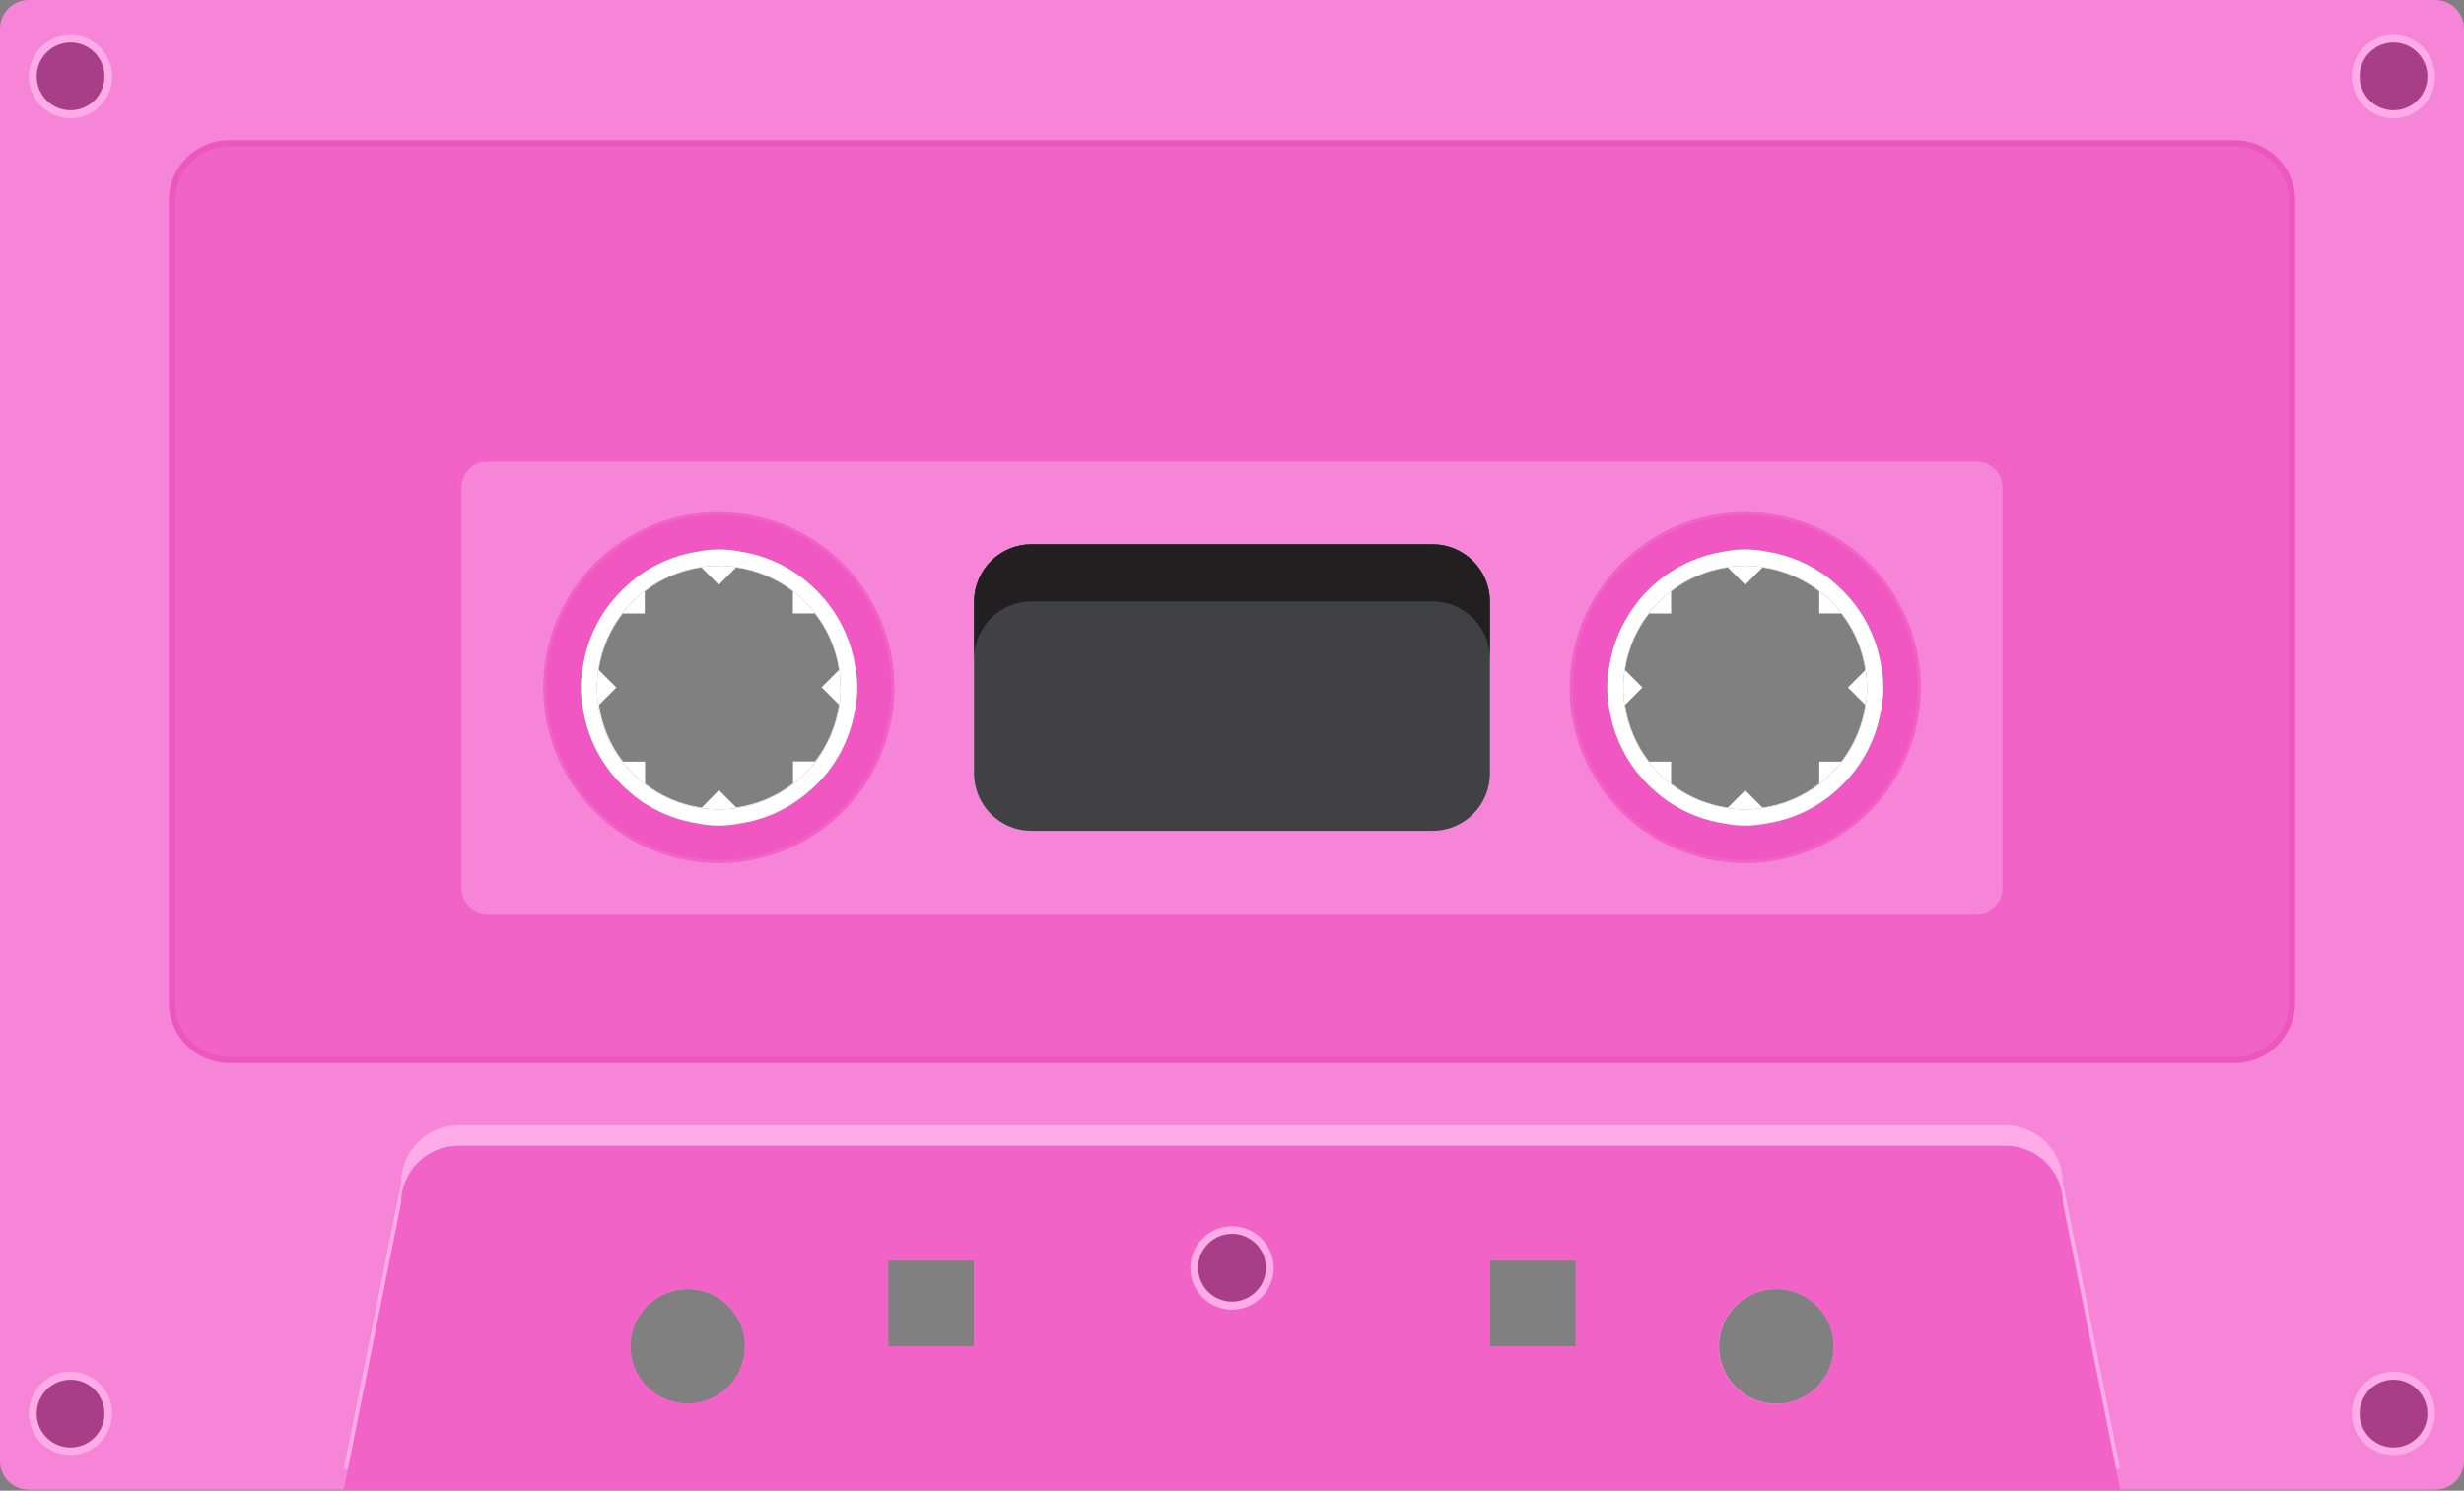 <svg width="395" height="239" viewBox="0 0 395 239" fill="none" xmlns="http://www.w3.org/2000/svg">
<rect x="0" y="0" width="395" height="239" fill="#808080" stroke="none"/>
<path d="M73.5 78.08V142.42C73.499 143.023 73.616 143.621 73.847 144.179C74.077 144.737 74.415 145.245 74.841 145.672C75.267 146.099 75.774 146.438 76.331 146.669C76.889 146.901 77.486 147.02 78.09 147.02H316.92C317.523 147.018 318.119 146.898 318.676 146.667C319.232 146.435 319.737 146.095 320.163 145.668C320.588 145.241 320.925 144.734 321.154 144.177C321.384 143.62 321.501 143.023 321.5 142.42V78.12C321.501 77.517 321.384 76.919 321.153 76.362C320.923 75.804 320.585 75.298 320.159 74.871C319.732 74.445 319.226 74.107 318.668 73.876C318.111 73.646 317.513 73.528 316.91 73.53H78.08C76.871 73.53 75.71 74.008 74.852 74.861C73.994 75.713 73.508 76.87 73.5 78.08ZM252.13 110.24C252.13 104.771 253.752 99.425 256.79 94.878C259.828 90.331 264.146 86.787 269.199 84.695C274.251 82.602 279.811 82.054 285.174 83.121C290.538 84.188 295.465 86.821 299.332 90.688C303.198 94.555 305.832 99.482 306.899 104.846C307.966 110.209 307.418 115.769 305.325 120.821C303.233 125.873 299.689 130.192 295.142 133.23C290.595 136.268 285.249 137.89 279.78 137.89C276.148 137.891 272.552 137.177 269.196 135.788C265.84 134.399 262.791 132.363 260.222 129.795C257.653 127.227 255.616 124.179 254.226 120.823C252.836 117.468 252.12 113.872 252.12 110.24H252.13ZM87.59 110.24C87.59 104.771 89.212 99.425 92.25 94.878C95.288 90.331 99.606 86.787 104.659 84.695C109.711 82.602 115.271 82.054 120.634 83.121C125.998 84.188 130.925 86.821 134.792 90.688C138.658 94.555 141.292 99.482 142.359 104.846C143.426 110.209 142.878 115.769 140.785 120.821C138.693 125.873 135.149 130.192 130.602 133.23C126.055 136.268 120.709 137.89 115.24 137.89C111.608 137.891 108.012 137.177 104.656 135.788C101.3 134.399 98.251 132.363 95.682 129.795C93.113 127.227 91.076 124.179 89.686 120.823C88.296 117.468 87.58 113.872 87.58 110.24H87.59Z" fill="#F785D7"/>
<path d="M0 4.59V234.24C-2.87869e-06 235.458 0.483 236.627 1.344 237.489C2.204 238.352 3.372 238.837 4.59 238.84H390.41C391.628 238.837 392.796 238.352 393.656 237.489C394.517 236.627 395 235.458 395 234.24V4.59C394.997 3.373 394.513 2.208 393.653 1.347C392.792 0.487 391.627 0.003 390.41 0H4.59C3.373 0.003 2.208 0.487 1.347 1.347C0.487 2.208 0.003 3.373 0 4.59ZM275.58 215.87C275.58 214.052 276.119 212.276 277.129 210.764C278.139 209.253 279.574 208.075 281.253 207.38C282.932 206.684 284.78 206.502 286.563 206.857C288.346 207.211 289.983 208.086 291.268 209.372C292.554 210.657 293.429 212.294 293.783 214.077C294.138 215.86 293.956 217.708 293.26 219.387C292.565 221.066 291.387 222.501 289.876 223.511C288.364 224.521 286.588 225.06 284.77 225.06C282.333 225.06 279.995 224.092 278.272 222.368C276.548 220.645 275.58 218.307 275.58 215.87ZM238.84 202.09H252.62V215.87H238.84V202.09ZM142.38 202.09H156.16V215.87H142.38V202.09ZM101.05 215.87C101.05 214.052 101.589 212.275 102.599 210.763C103.61 209.252 105.046 208.074 106.725 207.379C108.405 206.683 110.254 206.502 112.037 206.857C113.82 207.213 115.457 208.089 116.742 209.375C118.027 210.661 118.901 212.3 119.255 214.083C119.608 215.867 119.425 217.715 118.728 219.394C118.03 221.073 116.851 222.507 115.338 223.516C113.826 224.525 112.048 225.062 110.23 225.06C109.024 225.06 107.829 224.822 106.715 224.36C105.6 223.898 104.588 223.221 103.735 222.368C102.883 221.514 102.207 220.501 101.746 219.386C101.285 218.271 101.049 217.076 101.05 215.87ZM27.56 32.15C27.56 29.715 28.527 27.38 30.249 25.659C31.97 23.937 34.305 22.97 36.74 22.97H358.26C360.695 22.97 363.03 23.937 364.751 25.659C366.473 27.38 367.44 29.715 367.44 32.15V160.76C367.44 163.195 366.473 165.53 364.751 167.251C363.03 168.973 360.695 169.94 358.26 169.94H36.74C34.305 169.94 31.97 168.973 30.249 167.251C28.527 165.53 27.56 163.195 27.56 160.76V32.15Z" fill="#F785D7"/>
<path d="M55.109 235.5H55.779L64.299 192.91C64.299 191.702 64.537 190.506 65 189.391C65.462 188.275 66.14 187.262 66.995 186.408C67.849 185.555 68.863 184.878 69.979 184.417C71.096 183.955 72.292 183.719 73.499 183.72H321.499C323.937 183.72 326.274 184.688 327.998 186.412C329.721 188.135 330.689 190.473 330.689 192.91L339.209 235.5H339.879L330.689 189.57C330.676 187.14 329.702 184.815 327.981 183.1C326.259 181.386 323.929 180.423 321.499 180.42H73.499C71.063 180.423 68.727 181.392 67.004 183.115C65.281 184.837 64.312 187.173 64.309 189.61L55.109 235.5Z" fill="#FFABE7"/>
<path d="M55.109 238.84H339.889L339.219 235.5L330.699 192.91C330.699 191.702 330.461 190.506 329.999 189.391C329.536 188.275 328.859 187.261 328.004 186.408C327.15 185.554 326.135 184.878 325.019 184.416C323.903 183.955 322.707 183.718 321.499 183.72H73.499C71.062 183.72 68.725 184.688 67.001 186.411C65.278 188.135 64.309 190.472 64.309 192.91L55.789 235.5L55.109 238.84ZM119.419 215.84C119.418 218.202 118.505 220.473 116.871 222.18C115.238 223.887 113.009 224.898 110.649 225.003C108.289 225.109 105.979 224.3 104.2 222.746C102.421 221.192 101.309 219.012 101.097 216.659C100.884 214.306 101.587 211.961 103.058 210.113C104.53 208.265 106.658 207.056 108.999 206.737C111.339 206.417 113.713 207.013 115.626 208.399C117.539 209.785 118.844 211.856 119.269 214.18C119.371 214.737 119.422 215.303 119.419 215.87V215.84ZM156.159 215.84H142.389V202.09H156.159V215.84ZM252.609 215.84H238.839V202.09H252.609V215.84ZM293.959 215.84C293.973 218.218 293.069 220.51 291.436 222.239C289.802 223.967 287.565 225 285.19 225.121C282.814 225.242 280.484 224.442 278.683 222.888C276.883 221.335 275.75 219.146 275.522 216.779C275.294 214.412 275.987 212.048 277.458 210.179C278.929 208.309 281.064 207.08 283.419 206.745C285.773 206.41 288.166 206.996 290.1 208.381C292.033 209.765 293.358 211.843 293.799 214.18C293.905 214.737 293.958 215.303 293.959 215.87V215.84Z" fill="#F163C7"/>
<path d="M27.561 32.15V160.76C27.561 163.194 28.528 165.529 30.249 167.251C31.971 168.973 34.306 169.94 36.741 169.94H358.261C360.695 169.94 363.03 168.973 364.752 167.251C366.473 165.529 367.441 163.194 367.441 160.76V32.15C367.441 29.715 366.473 27.38 364.752 25.659C363.03 23.937 360.695 22.97 358.261 22.97H36.741C34.306 22.97 31.971 23.937 30.249 25.659C28.528 27.38 27.561 29.715 27.561 32.15ZM73.501 78.08C73.499 77.477 73.617 76.879 73.847 76.322C74.078 75.764 74.415 75.258 74.842 74.831C75.269 74.405 75.775 74.067 76.332 73.836C76.89 73.606 77.487 73.488 78.091 73.49H316.921C317.524 73.488 318.121 73.606 318.679 73.836C319.236 74.067 319.743 74.405 320.169 74.831C320.596 75.258 320.934 75.764 321.164 76.322C321.394 76.879 321.512 77.477 321.511 78.08V142.42C321.512 143.023 321.394 143.621 321.164 144.179C320.934 144.737 320.596 145.245 320.17 145.672C319.743 146.099 319.237 146.438 318.679 146.669C318.122 146.901 317.524 147.02 316.921 147.02H78.081C77.478 147.018 76.881 146.898 76.325 146.667C75.768 146.435 75.263 146.095 74.838 145.668C74.413 145.241 74.076 144.734 73.846 144.177C73.617 143.62 73.499 143.023 73.501 142.42V78.08Z" fill="#F163C7" stroke="#EB57BF" stroke-miterlimit="10"/>
<path d="M73.5 78.08V142.42C73.499 143.023 73.616 143.621 73.847 144.179C74.077 144.737 74.415 145.245 74.841 145.672C75.267 146.099 75.774 146.438 76.331 146.669C76.889 146.901 77.486 147.02 78.09 147.02H316.92C317.523 147.018 318.119 146.898 318.676 146.667C319.232 146.435 319.737 146.095 320.163 145.668C320.588 145.241 320.925 144.734 321.154 144.177C321.384 143.62 321.501 143.023 321.5 142.42V78.12C321.501 77.517 321.384 76.919 321.153 76.362C320.923 75.804 320.585 75.298 320.159 74.871C319.732 74.445 319.226 74.107 318.668 73.876C318.111 73.646 317.513 73.528 316.91 73.53H78.08C76.871 73.53 75.71 74.008 74.852 74.861C73.994 75.713 73.508 76.87 73.5 78.08ZM252.13 110.24C252.13 104.771 253.752 99.425 256.79 94.878C259.828 90.331 264.146 86.787 269.199 84.695C274.251 82.602 279.811 82.054 285.174 83.121C290.538 84.188 295.465 86.821 299.332 90.688C303.198 94.555 305.832 99.482 306.899 104.846C307.966 110.209 307.418 115.769 305.325 120.821C303.233 125.873 299.689 130.192 295.142 133.23C290.595 136.268 285.249 137.89 279.78 137.89C276.148 137.891 272.552 137.177 269.196 135.788C265.84 134.399 262.791 132.363 260.222 129.795C257.653 127.227 255.616 124.179 254.226 120.823C252.836 117.468 252.12 113.872 252.12 110.24H252.13ZM87.59 110.24C87.59 104.771 89.212 99.425 92.25 94.878C95.288 90.331 99.606 86.787 104.659 84.695C109.711 82.602 115.271 82.054 120.634 83.121C125.998 84.188 130.925 86.821 134.792 90.688C138.658 94.555 141.292 99.482 142.359 104.846C143.426 110.209 142.878 115.769 140.785 120.821C138.693 125.873 135.149 130.192 130.602 133.23C126.055 136.268 120.709 137.89 115.24 137.89C111.608 137.891 108.012 137.177 104.656 135.788C101.3 134.399 98.251 132.363 95.682 129.795C93.113 127.227 91.076 124.179 89.686 120.823C88.296 117.468 87.58 113.872 87.58 110.24H87.59Z" fill="#F785D7" stroke="#F163C7" stroke-miterlimit="10"/>
<path d="M87.58 110.24C87.58 115.709 89.202 121.054 92.24 125.601C95.278 130.148 99.597 133.692 104.649 135.785C109.701 137.878 115.261 138.425 120.624 137.359C125.988 136.292 130.915 133.658 134.782 129.791C138.649 125.924 141.282 120.998 142.349 115.634C143.416 110.271 142.868 104.711 140.775 99.659C138.683 94.606 135.139 90.288 130.592 87.25C126.045 84.212 120.699 82.59 115.23 82.59C107.897 82.59 100.864 85.503 95.679 90.688C90.493 95.874 87.58 102.907 87.58 110.24ZM93.46 106.79C94.028 103.146 95.511 99.705 97.77 96.79L98.24 96.21C99.144 95.118 100.148 94.114 101.24 93.21L101.82 92.72C104.739 90.468 108.178 88.989 111.82 88.42C114.09 87.953 116.43 87.953 118.7 88.42C122.342 88.989 125.782 90.468 128.7 92.72L129.29 93.21C130.382 94.113 131.387 95.118 132.29 96.21L132.76 96.79C135.018 99.707 136.504 103.146 137.08 106.79C137.533 109.061 137.533 111.399 137.08 113.67C136.499 117.31 135.018 120.748 132.77 123.67L132.28 124.25C131.381 125.331 130.376 126.319 129.28 127.2L128.67 127.71C128.03 128.2 127.38 128.71 126.67 129.09C124.221 130.578 121.502 131.571 118.67 132.01C116.4 132.477 114.06 132.477 111.79 132.01C108.959 131.564 106.242 130.573 103.79 129.09C103.1 128.66 102.45 128.2 101.79 127.71L101.18 127.2C100.102 126.316 99.114 125.328 98.23 124.25L97.75 123.67C95.493 120.753 94.01 117.313 93.44 113.67C92.973 111.4 92.973 109.059 93.44 106.79H93.46Z" fill="#F157C3"/>
<path d="M97.769 96.8C95.511 99.716 94.028 103.156 93.459 106.8C92.993 109.07 92.993 111.41 93.459 113.68C94.029 117.324 95.512 120.764 97.769 123.68L98.249 124.26C99.133 125.339 100.121 126.327 101.199 127.21L101.809 127.72C102.449 128.21 103.099 128.72 103.809 129.1C106.262 130.583 108.979 131.575 111.809 132.02C114.079 132.487 116.42 132.487 118.689 132.02C121.522 131.581 124.24 130.589 126.689 129.1C127.379 128.67 128.029 128.21 128.689 127.72L129.299 127.21C130.395 126.329 131.4 125.341 132.299 124.26L132.789 123.68C135.037 120.758 136.518 117.32 137.099 113.68C137.553 111.409 137.553 109.071 137.099 106.8C136.523 103.157 135.037 99.717 132.779 96.8L132.309 96.22C131.406 95.128 130.402 94.124 129.309 93.22L128.719 92.73C125.801 90.478 122.361 88.999 118.719 88.43C116.45 87.963 114.109 87.963 111.839 88.43C108.197 88.999 104.758 90.478 101.839 92.73L101.259 93.22C100.168 94.124 99.163 95.128 98.259 96.22L97.769 96.8ZM95.699 110.24C95.699 106.377 96.845 102.601 98.991 99.39C101.137 96.178 104.187 93.675 107.756 92.197C111.324 90.719 115.251 90.332 119.039 91.085C122.828 91.839 126.308 93.699 129.039 96.43C131.77 99.162 133.631 102.642 134.384 106.43C135.138 110.218 134.751 114.145 133.273 117.714C131.795 121.283 129.291 124.333 126.08 126.479C122.868 128.625 119.092 129.77 115.229 129.77C112.665 129.77 110.125 129.265 107.756 128.283C105.386 127.302 103.233 125.863 101.42 124.05C99.606 122.236 98.168 120.083 97.186 117.714C96.204 115.344 95.699 112.805 95.699 110.24Z" fill="white"/>
<path d="M95.699 110.24C95.699 114.103 96.845 117.879 98.991 121.09C101.137 124.302 104.187 126.805 107.755 128.283C111.324 129.762 115.251 130.148 119.039 129.395C122.828 128.641 126.308 126.781 129.039 124.05C131.77 121.318 133.63 117.839 134.384 114.05C135.138 110.262 134.751 106.335 133.273 102.766C131.794 99.198 129.291 96.147 126.08 94.001C122.868 91.855 119.092 90.71 115.229 90.71C110.05 90.713 105.084 92.771 101.422 96.433C97.76 100.095 95.702 105.061 95.699 110.24ZM99.829 98.36H103.359V94.83C106.004 92.78 109.137 91.454 112.449 90.98L115.229 93.76L118.009 90.98C121.324 91.45 124.46 92.773 127.109 94.82V98.35H130.629C132.682 100.988 134.015 104.113 134.499 107.42L131.719 110.2L134.499 112.98C134.028 116.296 132.701 119.432 130.649 122.08H127.129V125.61C124.481 127.66 121.345 128.987 118.029 129.46L115.249 126.68L112.499 129.49C109.186 129.02 106.052 127.693 103.409 125.64V122.11H99.879C97.828 119.462 96.501 116.326 96.029 113.01L98.809 110.23L95.979 107.42C96.462 104.119 97.788 100.999 99.829 98.36Z" fill="white"/>
<path d="M252.121 110.24C252.121 115.709 253.743 121.054 256.781 125.601C259.819 130.148 264.138 133.692 269.19 135.785C274.242 137.878 279.802 138.425 285.165 137.359C290.529 136.292 295.456 133.658 299.323 129.791C303.19 125.924 305.823 120.998 306.89 115.634C307.957 110.271 307.409 104.711 305.316 99.659C303.224 94.606 299.68 90.288 295.133 87.25C290.586 84.212 285.24 82.59 279.771 82.59C272.438 82.59 265.405 85.503 260.22 90.688C255.034 95.874 252.121 102.907 252.121 110.24ZM257.991 106.79C258.568 103.146 260.053 99.707 262.311 96.79L262.781 96.21C263.685 95.118 264.689 94.113 265.781 93.21L266.371 92.72C269.289 90.466 272.729 88.987 276.371 88.42C278.641 87.953 280.982 87.953 283.251 88.42C286.893 88.989 290.333 90.468 293.251 92.72L293.831 93.21C294.923 94.114 295.927 95.118 296.831 96.21L297.301 96.79C299.56 99.705 301.043 103.146 301.611 106.79C302.078 109.059 302.078 111.4 301.611 113.67C301.039 117.313 299.557 120.753 297.301 123.67L296.821 124.25C295.938 125.328 294.95 126.316 293.871 127.2L293.261 127.71C292.621 128.2 291.971 128.71 291.261 129.09C288.812 130.578 286.093 131.571 283.261 132.01C280.992 132.477 278.651 132.477 276.381 132.01C273.55 131.567 270.832 130.575 268.381 129.09C267.691 128.665 267.023 128.204 266.381 127.71L265.771 127.2C264.693 126.316 263.705 125.328 262.821 124.25L262.331 123.67C260.082 120.749 258.6 117.311 258.021 113.67C257.811 112.535 257.697 111.384 257.681 110.23C257.683 109.076 257.787 107.925 257.991 106.79Z" fill="#F157C3"/>
<path d="M260.24 110.24C260.24 114.103 261.386 117.879 263.532 121.09C265.678 124.302 268.728 126.805 272.296 128.283C275.865 129.762 279.792 130.148 283.58 129.395C287.369 128.641 290.849 126.781 293.58 124.05C296.311 121.318 298.171 117.839 298.925 114.05C299.679 110.262 299.292 106.335 297.814 102.766C296.335 99.198 293.832 96.147 290.621 94.001C287.409 91.855 283.633 90.71 279.77 90.71C274.591 90.71 269.623 92.768 265.96 96.43C262.298 100.093 260.24 105.06 260.24 110.24ZM264.37 98.36H267.89V94.83C270.539 92.78 273.675 91.453 276.99 90.98L279.77 93.76L282.55 90.98C285.862 91.45 288.995 92.773 291.64 94.82V98.35H295.17C297.22 100.999 298.547 104.134 299.02 107.45L296.24 110.23L299.02 113.01C298.544 116.325 297.218 119.46 295.17 122.11H291.64V125.64C288.995 127.69 285.863 129.016 282.55 129.49L279.77 126.71L276.99 129.49C273.674 129.018 270.538 127.692 267.89 125.64V122.11H264.37C262.319 119.462 260.992 116.326 260.52 113.01L263.3 110.23L260.5 107.42C260.984 104.116 262.318 100.994 264.37 98.36Z" fill="white"/>
<path d="M262.31 96.8C260.053 99.717 258.567 103.157 257.99 106.8C257.776 107.934 257.662 109.086 257.65 110.24C257.666 111.394 257.78 112.545 257.99 113.68C258.569 117.321 260.051 120.759 262.3 123.68L262.79 124.26C263.674 125.339 264.662 126.327 265.74 127.21L266.35 127.72C266.993 128.215 267.66 128.675 268.35 129.1C270.801 130.585 273.519 131.577 276.35 132.02C278.62 132.487 280.961 132.487 283.23 132.02C286.063 131.581 288.781 130.589 291.23 129.1C291.92 128.67 292.57 128.21 293.23 127.72L293.84 127.21C294.919 126.327 295.907 125.339 296.79 124.26L297.27 123.68C299.526 120.763 301.009 117.323 301.58 113.68C302.047 111.41 302.047 109.07 301.58 106.8C301.012 103.156 299.529 99.716 297.27 96.8L296.8 96.22C295.897 95.128 294.892 94.124 293.8 93.22L293.22 92.73C290.302 90.478 286.862 88.999 283.22 88.43C280.951 87.963 278.61 87.963 276.34 88.43C272.698 88.997 269.258 90.477 266.34 92.73L265.75 93.22C264.658 94.124 263.654 95.128 262.75 96.22L262.31 96.8ZM260.24 110.24C260.24 106.377 261.386 102.601 263.532 99.39C265.678 96.178 268.728 93.675 272.297 92.197C275.865 90.719 279.792 90.332 283.581 91.085C287.369 91.839 290.849 93.699 293.58 96.43C296.312 99.162 298.172 102.642 298.925 106.43C299.679 110.218 299.292 114.145 297.814 117.714C296.336 121.283 293.832 124.333 290.621 126.479C287.409 128.625 283.633 129.77 279.77 129.77C274.591 129.77 269.623 127.712 265.961 124.05C262.298 120.387 260.24 115.42 260.24 110.24Z" fill="white"/>
<path fill-rule="evenodd" clip-rule="evenodd" d="M229.65 87.27H165.35C162.915 87.27 160.579 88.237 158.855 89.958C157.132 91.68 156.163 94.014 156.16 96.45V124.01C156.16 126.447 157.128 128.785 158.852 130.508C160.575 132.232 162.913 133.2 165.35 133.2H229.65C232.087 133.2 234.425 132.232 236.148 130.508C237.872 128.785 238.84 126.447 238.84 124.01V96.42C238.83 93.99 237.857 91.662 236.134 89.948C234.412 88.233 232.081 87.27 229.65 87.27Z" fill="#32BAA1"/>
<path d="M229.65 87.27H165.35C162.915 87.27 160.579 88.237 158.855 89.958C157.132 91.68 156.163 94.014 156.16 96.45V124.01C156.16 126.447 157.128 128.785 158.852 130.508C160.575 132.232 162.913 133.2 165.35 133.2H229.65C232.087 133.2 234.425 132.232 236.148 130.508C237.872 128.785 238.84 126.447 238.84 124.01V96.42C238.83 93.99 237.857 91.662 236.134 89.948C234.412 88.233 232.081 87.27 229.65 87.27Z" fill="#414042"/>
<path fill-rule="evenodd" clip-rule="evenodd" d="M165.35 87.27H229.65C232.086 87.27 234.422 88.237 236.145 89.958C237.868 91.68 238.838 94.014 238.84 96.45V105.64C238.838 103.203 237.868 100.868 236.146 99.145C234.423 97.422 232.087 96.453 229.65 96.45H165.35C162.914 96.453 160.578 97.422 158.855 99.145C157.132 100.868 156.163 103.203 156.16 105.64V96.42C156.171 93.99 157.144 91.662 158.866 89.948C160.588 88.233 162.92 87.27 165.35 87.27Z" fill="#1F7363"/>
<path fill-rule="evenodd" clip-rule="evenodd" d="M165.35 87.27H229.65C232.086 87.27 234.422 88.237 236.145 89.958C237.868 91.68 238.838 94.014 238.84 96.45V105.64C238.838 103.203 237.868 100.868 236.146 99.145C234.423 97.422 232.087 96.453 229.65 96.45H165.35C162.914 96.453 160.578 97.422 158.855 99.145C157.132 100.868 156.163 103.203 156.16 105.64V96.42C156.171 93.99 157.144 91.662 158.866 89.948C160.588 88.233 162.92 87.27 165.35 87.27Z" fill="#231F20"/>
<path d="M383.7 232.64C382.517 232.63 381.364 232.271 380.385 231.608C379.406 230.945 378.645 230.007 378.197 228.913C377.749 227.818 377.635 226.616 377.868 225.457C378.101 224.298 378.671 223.233 379.507 222.397C380.343 221.561 381.408 220.991 382.567 220.758C383.726 220.525 384.928 220.639 386.023 221.087C387.117 221.535 388.055 222.296 388.718 223.275C389.381 224.254 389.74 225.407 389.75 226.59C389.75 228.194 389.112 229.733 387.978 230.868C386.843 232.002 385.304 232.64 383.7 232.64ZM11.3 232.64C10.115 232.64 8.957 232.289 7.972 231.632C6.986 230.975 6.217 230.041 5.761 228.947C5.306 227.854 5.184 226.65 5.412 225.487C5.639 224.325 6.206 223.256 7.04 222.415C7.874 221.574 8.938 220.998 10.099 220.761C11.259 220.524 12.464 220.636 13.561 221.082C14.659 221.529 15.599 222.29 16.264 223.27C16.93 224.25 17.29 225.405 17.3 226.59C17.297 228.185 16.666 229.715 15.543 230.847C14.419 231.98 12.895 232.624 11.3 232.64ZM197.5 209.26C196.3 209.262 195.127 208.908 194.129 208.243C193.131 207.577 192.353 206.631 191.893 205.523C191.433 204.416 191.312 203.196 191.546 202.02C191.779 200.843 192.357 199.763 193.205 198.915C194.053 198.066 195.133 197.489 196.31 197.256C197.486 197.022 198.706 197.143 199.813 197.603C200.921 198.063 201.867 198.841 202.533 199.839C203.198 200.837 203.552 202.01 203.55 203.21C203.547 204.813 202.909 206.351 201.775 207.485C200.641 208.619 199.103 209.257 197.5 209.26ZM383.7 18.26C382.501 18.262 381.328 17.908 380.33 17.243C379.332 16.578 378.554 15.633 378.094 14.526C377.634 13.418 377.512 12.2 377.745 11.024C377.978 9.847 378.554 8.767 379.401 7.918C380.248 7.07 381.328 6.491 382.504 6.257C383.68 6.022 384.899 6.142 386.006 6.6C387.114 7.058 388.061 7.835 388.728 8.832C389.394 9.829 389.75 11.001 389.75 12.2C389.755 12.998 389.602 13.79 389.301 14.529C388.999 15.268 388.555 15.94 387.992 16.507C387.43 17.074 386.762 17.524 386.025 17.832C385.288 18.139 384.498 18.298 383.7 18.3V18.26ZM11.3 18.26C10.099 18.272 8.921 17.926 7.917 17.268C6.912 16.609 6.126 15.667 5.658 14.561C5.191 13.454 5.062 12.234 5.289 11.055C5.516 9.875 6.088 8.79 6.933 7.936C7.778 7.083 8.858 6.5 10.035 6.261C11.212 6.022 12.434 6.139 13.545 6.595C14.655 7.052 15.605 7.829 16.274 8.827C16.943 9.825 17.3 10.999 17.3 12.2C17.308 13.803 16.681 15.344 15.557 16.487C14.433 17.629 12.903 18.281 11.3 18.3V18.26Z" fill="#A83D88"/>
<path d="M383.701 6.82C384.775 6.82 385.826 7.139 386.719 7.736C387.612 8.333 388.308 9.181 388.719 10.174C389.129 11.167 389.236 12.259 389.026 13.313C388.816 14.367 388.298 15.334 387.537 16.093C386.777 16.852 385.808 17.368 384.754 17.577C383.7 17.785 382.608 17.676 381.616 17.264C380.624 16.851 379.777 16.154 379.181 15.259C378.586 14.365 378.269 13.314 378.271 12.24C378.271 11.527 378.412 10.822 378.685 10.163C378.958 9.505 379.358 8.907 379.862 8.404C380.366 7.9 380.965 7.501 381.624 7.23C382.283 6.958 382.988 6.819 383.701 6.82ZM11.301 6.82C12.376 6.818 13.427 7.135 14.322 7.731C15.216 8.327 15.914 9.175 16.326 10.167C16.738 11.16 16.846 12.252 16.637 13.307C16.428 14.361 15.911 15.329 15.151 16.089C14.391 16.849 13.422 17.367 12.368 17.576C11.314 17.785 10.221 17.677 9.228 17.265C8.236 16.852 7.388 16.155 6.792 15.26C6.196 14.366 5.879 13.315 5.881 12.24C5.884 10.803 6.456 9.426 7.471 8.41C8.487 7.394 9.864 6.823 11.301 6.82ZM197.501 197.82C198.575 197.82 199.625 198.138 200.518 198.735C201.411 199.332 202.107 200.18 202.518 201.172C202.929 202.164 203.036 203.256 202.827 204.309C202.617 205.363 202.1 206.33 201.341 207.089C200.581 207.849 199.614 208.366 198.56 208.576C197.507 208.785 196.415 208.678 195.423 208.267C194.431 207.856 193.583 207.16 192.986 206.267C192.39 205.374 192.071 204.324 192.071 203.25C192.074 201.811 192.647 200.431 193.664 199.413C194.682 198.395 196.062 197.823 197.501 197.82ZM383.701 221.21C384.775 221.21 385.826 221.529 386.719 222.126C387.612 222.723 388.308 223.571 388.719 224.564C389.129 225.557 389.236 226.649 389.026 227.703C388.816 228.756 388.298 229.724 387.537 230.483C386.777 231.242 385.808 231.758 384.754 231.967C383.7 232.175 382.608 232.066 381.616 231.654C380.624 231.241 379.777 230.544 379.181 229.649C378.586 228.755 378.269 227.704 378.271 226.63C378.271 225.917 378.412 225.212 378.685 224.553C378.958 223.895 379.358 223.297 379.862 222.794C380.366 222.29 380.965 221.891 381.624 221.62C382.283 221.348 382.988 221.209 383.701 221.21ZM11.301 221.21C12.376 221.208 13.427 221.525 14.322 222.121C15.216 222.717 15.914 223.565 16.326 224.557C16.738 225.55 16.846 226.642 16.637 227.697C16.428 228.751 15.911 229.719 15.151 230.479C14.391 231.239 13.422 231.757 12.368 231.966C11.314 232.175 10.221 232.067 9.228 231.655C8.236 231.242 7.388 230.545 6.792 229.65C6.196 228.756 5.879 227.705 5.881 226.63C5.884 225.193 6.456 223.816 7.471 222.8C8.487 221.784 9.864 221.212 11.301 221.21ZM383.701 5.61C382.379 5.608 381.086 5.998 379.986 6.732C378.886 7.465 378.028 8.508 377.522 9.729C377.015 10.95 376.882 12.294 377.139 13.591C377.396 14.887 378.033 16.078 378.968 17.013C379.902 17.948 381.094 18.585 382.39 18.842C383.687 19.099 385.031 18.966 386.252 18.459C387.473 17.953 388.516 17.095 389.249 15.995C389.983 14.895 390.373 13.602 390.371 12.28C390.368 10.512 389.665 8.817 388.415 7.566C387.164 6.316 385.469 5.613 383.701 5.61ZM11.301 5.61C9.979 5.61 8.688 6.002 7.589 6.736C6.49 7.471 5.634 8.515 5.129 9.736C4.623 10.957 4.492 12.301 4.75 13.597C5.009 14.893 5.646 16.083 6.581 17.017C7.516 17.951 8.708 18.586 10.004 18.843C11.3 19.099 12.644 18.966 13.864 18.459C15.085 17.951 16.127 17.094 16.86 15.994C17.593 14.894 17.983 13.601 17.981 12.28C17.981 11.403 17.808 10.535 17.472 9.725C17.137 8.915 16.644 8.179 16.024 7.56C15.403 6.94 14.667 6.449 13.857 6.115C13.046 5.78 12.178 5.609 11.301 5.61ZM197.501 196.61C196.18 196.61 194.888 197.002 193.79 197.736C192.691 198.47 191.835 199.513 191.33 200.734C190.824 201.954 190.692 203.297 190.949 204.593C191.207 205.889 191.843 207.079 192.778 208.013C193.712 208.948 194.902 209.584 196.198 209.841C197.494 210.099 198.837 209.967 200.057 209.461C201.278 208.956 202.321 208.1 203.055 207.001C203.789 205.903 204.181 204.611 204.181 203.29C204.181 201.518 203.477 199.819 202.225 198.566C200.972 197.314 199.273 196.61 197.501 196.61ZM383.701 219.92C382.379 219.918 381.086 220.308 379.986 221.042C378.886 221.775 378.028 222.818 377.522 224.039C377.015 225.26 376.882 226.604 377.139 227.901C377.396 229.197 378.033 230.388 378.968 231.323C379.902 232.258 381.094 232.895 382.39 233.152C383.687 233.409 385.031 233.276 386.252 232.769C387.473 232.263 388.516 231.405 389.249 230.305C389.983 229.205 390.373 227.912 390.371 226.59C390.368 224.822 389.665 223.127 388.415 221.876C387.164 220.626 385.469 219.923 383.701 219.92ZM11.301 219.92C9.979 219.92 8.688 220.312 7.589 221.046C6.49 221.781 5.634 222.825 5.129 224.046C4.623 225.267 4.492 226.611 4.75 227.907C5.009 229.203 5.646 230.393 6.581 231.327C7.516 232.261 8.708 232.896 10.004 233.153C11.3 233.409 12.644 233.276 13.864 232.768C15.085 232.261 16.127 231.404 16.86 230.304C17.593 229.204 17.983 227.911 17.981 226.59C17.981 225.713 17.808 224.845 17.472 224.035C17.137 223.225 16.644 222.489 16.024 221.87C15.403 221.25 14.667 220.759 13.857 220.425C13.046 220.09 12.178 219.919 11.301 219.92Z" fill="#FFABE7"/>
</svg>
